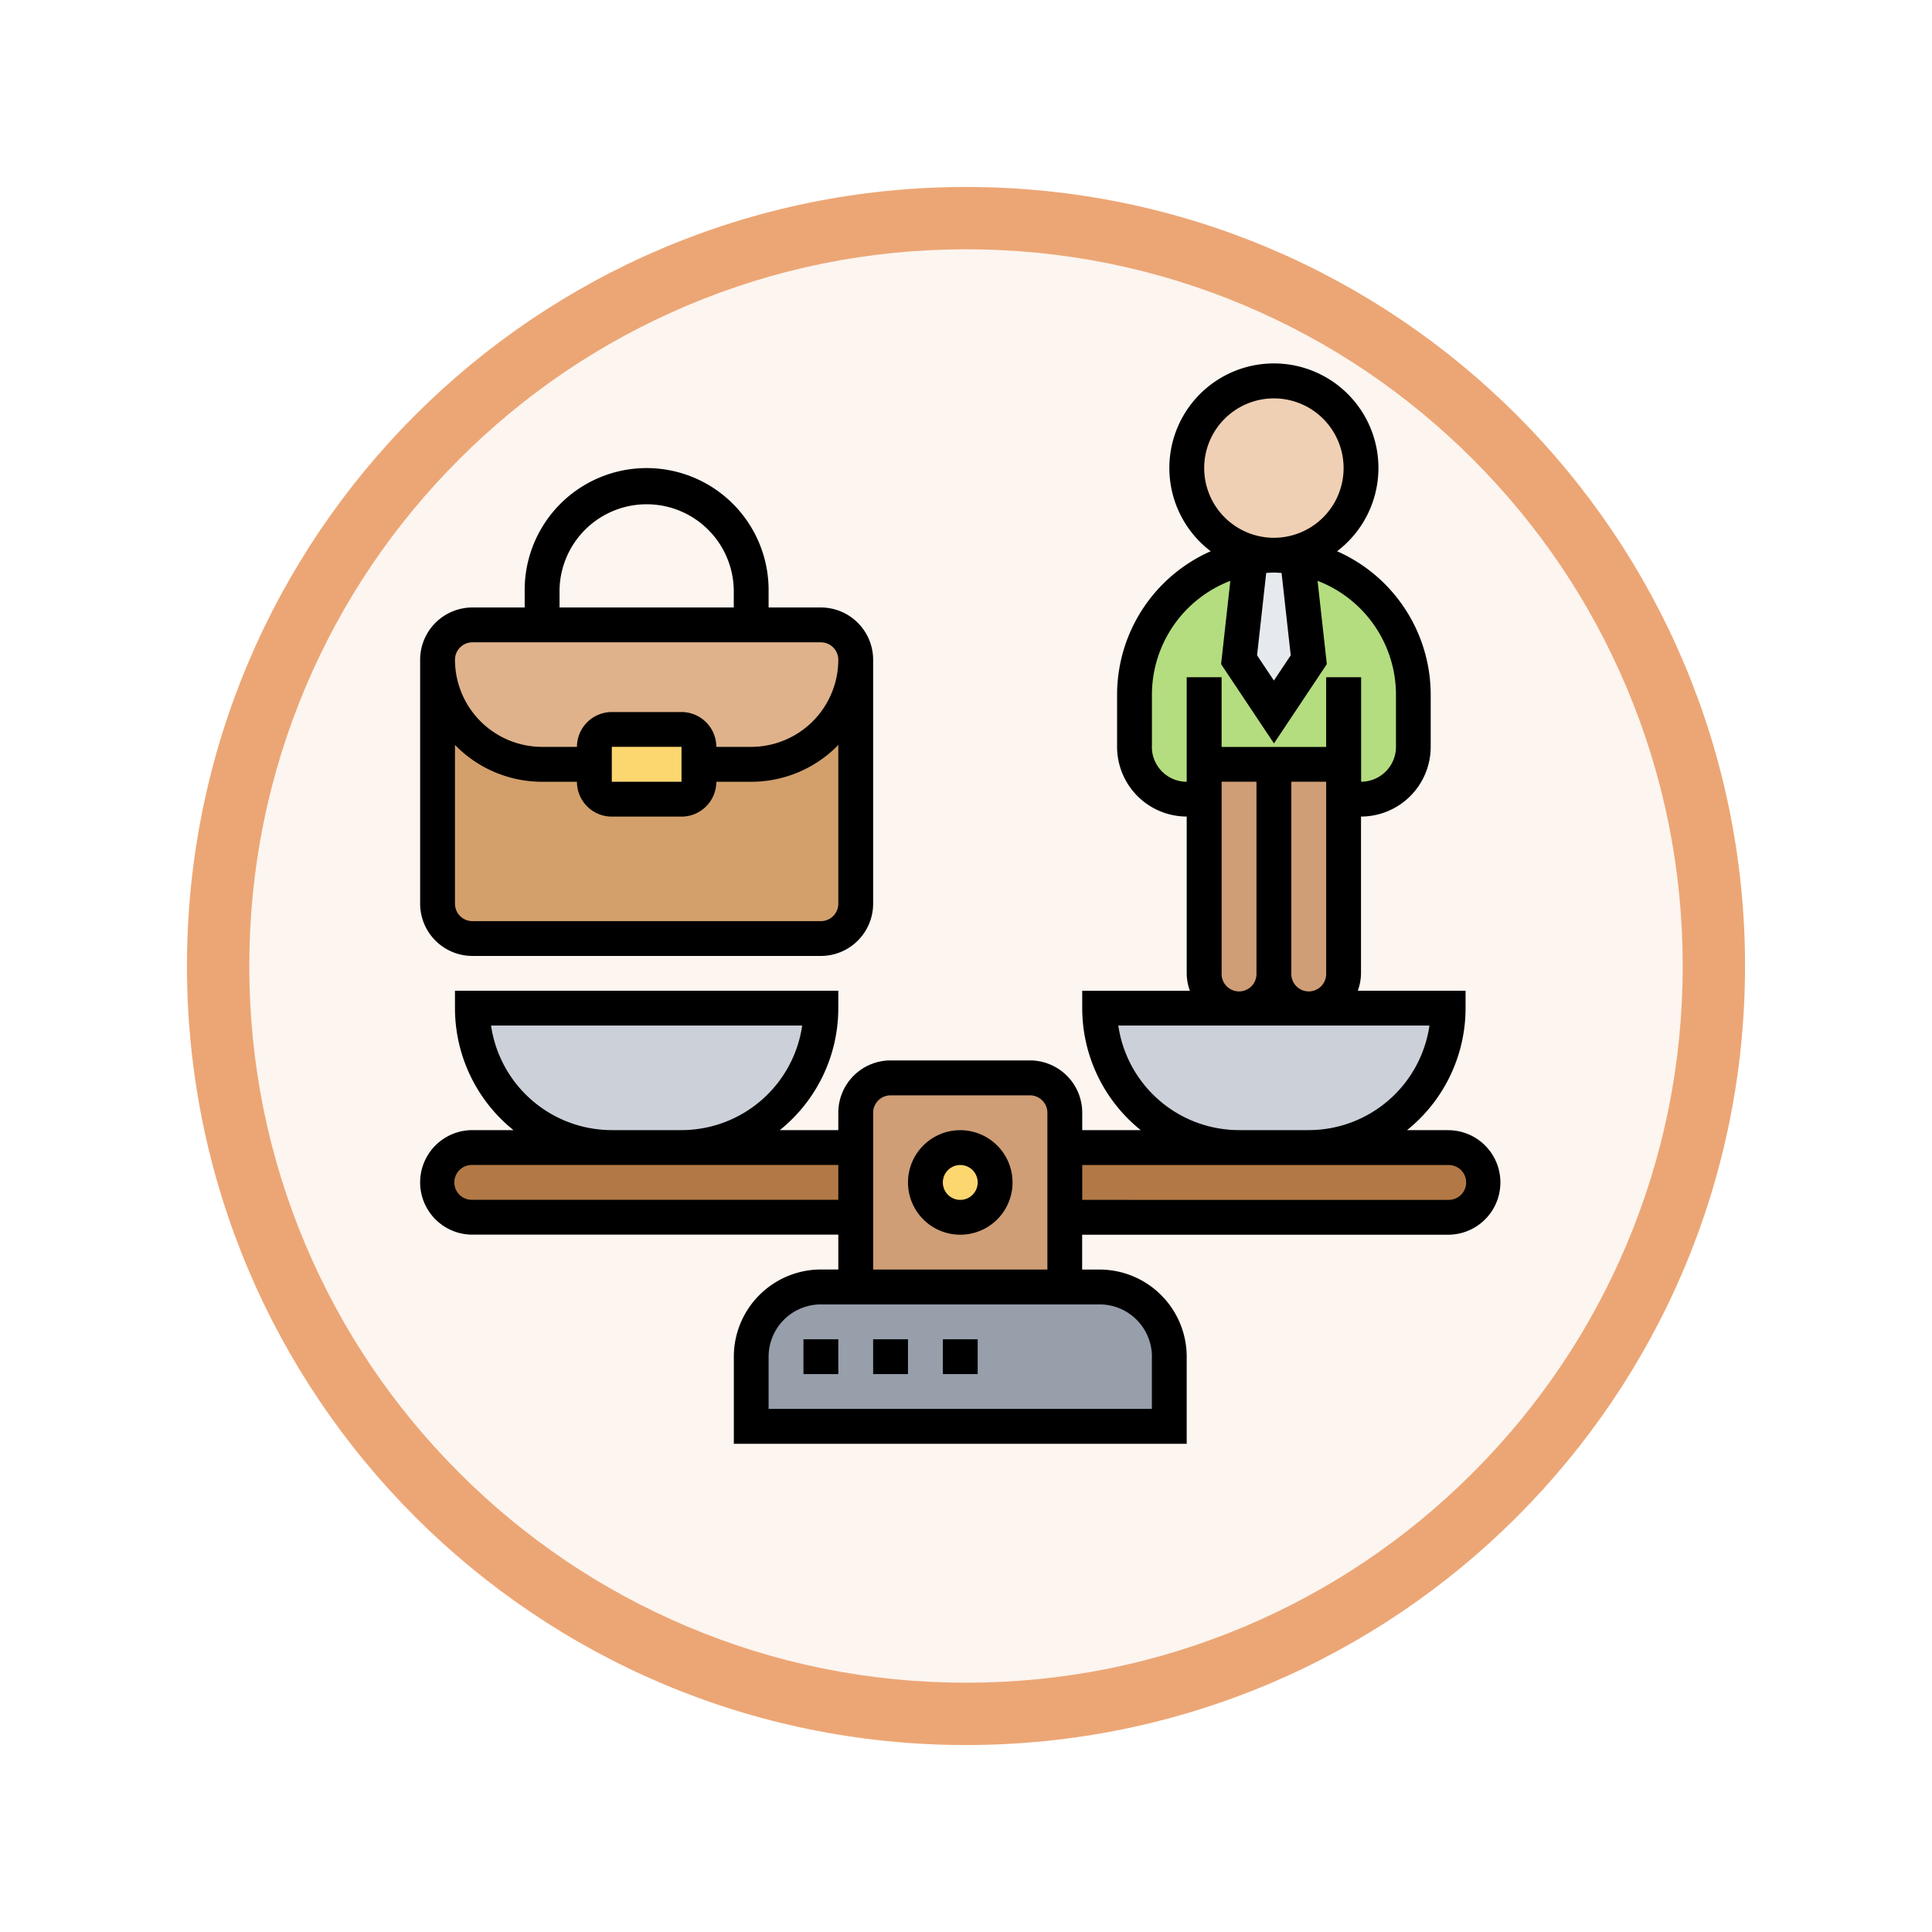 <svg xmlns="http://www.w3.org/2000/svg" xmlns:xlink="http://www.w3.org/1999/xlink" width="93" height="93" viewBox="0 0 93 93">
  <defs>
    <filter id="Trazado_904820" x="0" y="0" width="93" height="93" filterUnits="userSpaceOnUse">
      <feOffset dy="3" input="SourceAlpha"/>
      <feGaussianBlur stdDeviation="3" result="blur"/>
      <feFlood flood-opacity="0.161"/>
      <feComposite operator="in" in2="blur"/>
      <feComposite in="SourceGraphic"/>
    </filter>
  </defs>
  <g id="Grupo_1224018" data-name="Grupo 1224018" transform="translate(-820.776 -9003.5)">
    <g id="Grupo_1223834" data-name="Grupo 1223834" transform="translate(627 1007.447)">
      <g id="Grupo_1223165" data-name="Grupo 1223165" transform="translate(202.776 8002.053)">
        <g id="Grupo_1173585" data-name="Grupo 1173585" transform="translate(0 0)">
          <g id="Grupo_1173428" data-name="Grupo 1173428">
            <g id="Grupo_1171958" data-name="Grupo 1171958">
              <g id="Grupo_1167341" data-name="Grupo 1167341">
                <g id="Grupo_1166792" data-name="Grupo 1166792">
                  <g transform="matrix(1, 0, 0, 1, -9, -6)" filter="url(#Trazado_904820)">
                    <g id="Trazado_904820-2" data-name="Trazado 904820" transform="translate(9 6)" fill="#fcf5f0">
                      <path d="M 37.5 73.5 C 32.639 73.5 27.925 72.548 23.488 70.672 C 19.201 68.858 15.351 66.263 12.044 62.956 C 8.738 59.649 6.142 55.799 4.328 51.512 C 2.452 47.075 1.5 42.361 1.5 37.5 C 1.5 32.639 2.452 27.925 4.328 23.488 C 6.142 19.201 8.738 15.351 12.044 12.044 C 15.351 8.738 19.201 6.142 23.488 4.328 C 27.925 2.452 32.639 1.5 37.5 1.5 C 42.361 1.5 47.075 2.452 51.512 4.328 C 55.799 6.142 59.649 8.738 62.956 12.044 C 66.262 15.351 68.858 19.201 70.672 23.488 C 72.548 27.925 73.5 32.639 73.5 37.5 C 73.5 42.361 72.548 47.075 70.672 51.512 C 68.858 55.799 66.262 59.649 62.956 62.956 C 59.649 66.263 55.799 68.858 51.512 70.672 C 47.075 72.548 42.361 73.5 37.5 73.5 Z" stroke="none"/>
                      <path d="M 37.5 3 C 32.841 3 28.323 3.912 24.072 5.71 C 19.964 7.447 16.274 9.935 13.105 13.105 C 9.935 16.274 7.447 19.964 5.71 24.072 C 3.912 28.323 3 32.841 3 37.5 C 3 42.159 3.912 46.677 5.71 50.928 C 7.447 55.036 9.935 58.726 13.105 61.895 C 16.274 65.065 19.964 67.553 24.072 69.29 C 28.323 71.088 32.841 72 37.5 72 C 42.159 72 46.677 71.088 50.928 69.29 C 55.036 67.553 58.726 65.065 61.895 61.895 C 65.065 58.726 67.553 55.036 69.29 50.928 C 71.088 46.677 72 42.159 72 37.5 C 72 32.841 71.088 28.323 69.29 24.072 C 67.553 19.964 65.065 16.274 61.895 13.105 C 58.726 9.935 55.036 7.447 50.928 5.71 C 46.677 3.912 42.159 3 37.5 3 M 37.5 7.62939453125e-06 C 58.211 7.62939453125e-06 75 16.789 75 37.5 C 75 58.211 58.211 75 37.5 75 C 16.789 75 0 58.211 0 37.5 C 0 16.789 16.789 7.62939453125e-06 37.5 7.62939453125e-06 Z" stroke="none" fill="#eca675"/>
                    </g>
                  </g>
                </g>
              </g>
            </g>
          </g>
        </g>
      </g>
    </g>
    <g id="balance_1935560" transform="translate(840 9020)">
      <path id="Trazado_1179684" data-name="Trazado 1179684" d="M40.129,57.355V60.71H20V57.355A3.354,3.354,0,0,1,23.355,54H36.774A3.354,3.354,0,0,1,40.129,57.355Z" transform="translate(-3.065 -8.548)" fill="#969faa"/>
      <path id="Trazado_1179685" data-name="Trazado 1179685" d="M57.634,46.495a1.64,1.64,0,0,1,.495,1.183,1.682,1.682,0,0,1-1.677,1.677H38V46H56.452A1.64,1.64,0,0,1,57.634,46.495Z" transform="translate(-5.968 -7.258)" fill="#b27946"/>
      <path id="Trazado_1179686" data-name="Trazado 1179686" d="M22.129,46v3.355H3.677A1.69,1.69,0,0,1,2,47.677,1.682,1.682,0,0,1,3.677,46H22.129Z" transform="translate(-0.161 -7.258)" fill="#b27946"/>
      <path id="Trazado_1179687" data-name="Trazado 1179687" d="M36.065,48.71v3.355H26V43.677A1.682,1.682,0,0,1,27.677,42h6.71a1.682,1.682,0,0,1,1.677,1.677V48.71Z" transform="translate(-4.032 -6.613)" fill="#cf9e76"/>
      <ellipse id="Elipse_14747" data-name="Elipse 14747" cx="2" cy="1.5" rx="2" ry="1.5" transform="translate(25 39)" fill="#fcd770"/>
      <path id="Trazado_1179688" data-name="Trazado 1179688" d="M22.129,18V29.742a1.682,1.682,0,0,1-1.677,1.677H3.677A1.682,1.682,0,0,1,2,29.742V18a5.036,5.036,0,0,0,5.032,5.032H9.548v.839a.841.841,0,0,0,.839.839h3.355a.841.841,0,0,0,.839-.839v-.839H17.1A5.036,5.036,0,0,0,22.129,18Z" transform="translate(-0.161 -2.742)" fill="#d3a06c"/>
      <path id="Trazado_1179689" data-name="Trazado 1179689" d="M20.452,16a1.682,1.682,0,0,1,1.677,1.677A5.036,5.036,0,0,1,17.1,22.71H14.581v-.839a.841.841,0,0,0-.839-.839H10.387a.841.841,0,0,0-.839.839v.839H7.032A5.036,5.036,0,0,1,2,17.677,1.682,1.682,0,0,1,3.677,16H20.452Z" transform="translate(-0.161 -2.419)" fill="#dfb28b"/>
      <path id="Trazado_1179690" data-name="Trazado 1179690" d="M16.032,23.677v.839a.841.841,0,0,1-.839.839H11.839A.841.841,0,0,1,11,24.516V22.839A.841.841,0,0,1,11.839,22h3.355a.841.841,0,0,1,.839.839Z" transform="translate(-1.613 -3.387)" fill="#fcd770"/>
      <path id="Trazado_1179691" data-name="Trazado 1179691" d="M4,38H20.774a6.708,6.708,0,0,1-6.71,6.71H10.71A6.7,6.7,0,0,1,4,38Z" transform="translate(-0.484 -5.968)" fill="#ccd1d9"/>
      <path id="Trazado_1179692" data-name="Trazado 1179692" d="M50.065,38h6.71a6.708,6.708,0,0,1-6.71,6.71H46.71A6.7,6.7,0,0,1,40,38H50.065Z" transform="translate(-6.29 -5.968)" fill="#ccd1d9"/>
      <path id="Trazado_1179693" data-name="Trazado 1179693" d="M49.355,24V34.065a1.682,1.682,0,0,1-1.677,1.677A1.69,1.69,0,0,1,46,34.065V24Z" transform="translate(-7.258 -3.71)" fill="#cf9e76"/>
      <path id="Trazado_1179694" data-name="Trazado 1179694" d="M53.355,25.677v8.387a1.69,1.69,0,0,1-1.677,1.677A1.682,1.682,0,0,1,50,34.065V24h3.355Z" transform="translate(-7.903 -3.71)" fill="#cf9e76"/>
      <path id="Trazado_1179695" data-name="Trazado 1179695" d="M55.419,21.244A2.513,2.513,0,0,1,52.9,23.76h-.839V22.082h-6.71V23.76h-.839A2.513,2.513,0,0,1,42,21.244V18.727a6.716,6.716,0,0,1,5.586-6.617l-.554,4.94,1.677,2.516,1.677-2.516-.554-4.94a6.8,6.8,0,0,1,3.623,1.87,6.722,6.722,0,0,1,1.963,4.747Z" transform="translate(-6.613 -1.792)" fill="#b4dd7f"/>
      <path id="Trazado_1179696" data-name="Trazado 1179696" d="M50.8,12.092l.554,4.94-1.677,2.516L48,17.032l.554-4.94a6.892,6.892,0,0,1,2.248,0Z" transform="translate(-7.581 -1.774)" fill="#e6e9ed"/>
      <circle id="Elipse_14748" data-name="Elipse 14748" cx="4" cy="4" r="4" transform="translate(38 2)" fill="#f0d0b4"/>
      <path id="Trazado_1179697" data-name="Trazado 1179697" d="M50.484,37.9H48.508a7.534,7.534,0,0,0,2.815-5.871v-.839H46.136a2.488,2.488,0,0,0,.154-.839V22.806a3.358,3.358,0,0,0,3.355-3.355V16.935a7.557,7.557,0,0,0-4.507-6.9,5.032,5.032,0,1,0-6.082,0,7.557,7.557,0,0,0-4.507,6.9v2.516A3.358,3.358,0,0,0,37.9,22.806v7.548a2.488,2.488,0,0,0,.154.839H32.871v.839A7.534,7.534,0,0,0,35.686,37.9H32.871v-.839a2.519,2.519,0,0,0-2.516-2.516h-6.71a2.519,2.519,0,0,0-2.516,2.516V37.9H18.314a7.534,7.534,0,0,0,2.815-5.871v-.839H2.677v.839A7.534,7.534,0,0,0,5.492,37.9H3.516a2.516,2.516,0,1,0,0,5.032H21.129v1.677H20.29A4.2,4.2,0,0,0,16.1,48.806V53H37.9V48.806a4.2,4.2,0,0,0-4.194-4.194h-.839V42.935H50.484a2.516,2.516,0,0,0,0-5.032Zm-7.548-7.548V21.129h1.677v9.226a.839.839,0,1,1-1.677,0Zm-.029-15.308-.81,1.215-.81-1.215.44-3.964c.123-.008.245-.018.37-.018s.247.011.37.018ZM38.742,6.032A3.355,3.355,0,1,1,42.1,9.387,3.358,3.358,0,0,1,38.742,6.032ZM36.226,19.452V16.935A5.876,5.876,0,0,1,40,11.46l-.445,4.01L42.1,19.286l2.545-3.817L44.2,11.46a5.875,5.875,0,0,1,3.773,5.476v2.516a1.679,1.679,0,0,1-1.677,1.677V16.1H44.613v3.355H39.581V16.1H37.9v5.032a1.679,1.679,0,0,1-1.677-1.677Zm3.355,10.9V21.129h1.677v9.226a.839.839,0,1,1-1.677,0Zm-4.973,2.516H49.585A5.88,5.88,0,0,1,43.773,37.9H40.419A5.88,5.88,0,0,1,34.608,32.871Zm-30.194,0H19.391A5.88,5.88,0,0,1,13.58,37.9H10.225A5.88,5.88,0,0,1,4.414,32.871Zm-.9,8.387a.839.839,0,1,1,0-1.677H21.129v1.677Zm32.71,7.548v2.516H17.774V48.806A2.519,2.519,0,0,1,20.29,46.29H33.71A2.519,2.519,0,0,1,36.226,48.806ZM22.806,44.613V37.065a.84.84,0,0,1,.839-.839h6.71a.84.84,0,0,1,.839.839v7.548Zm27.677-3.355H32.871V39.581H50.484a.839.839,0,1,1,0,1.677Z"/>
      <path id="Trazado_1179698" data-name="Trazado 1179698" d="M31.516,45a2.516,2.516,0,1,0,2.516,2.516A2.519,2.519,0,0,0,31.516,45Zm0,3.355a.839.839,0,1,1,.839-.839A.84.84,0,0,1,31.516,48.355Z" transform="translate(-4.516 -7.097)"/>
      <path id="Trazado_1179699" data-name="Trazado 1179699" d="M23,57h1.677v1.677H23Z" transform="translate(-3.548 -9.032)"/>
      <path id="Trazado_1179700" data-name="Trazado 1179700" d="M27,57h1.677v1.677H27Z" transform="translate(-4.194 -9.032)"/>
      <path id="Trazado_1179701" data-name="Trazado 1179701" d="M31,57h1.677v1.677H31Z" transform="translate(-4.839 -9.032)"/>
      <path id="Trazado_1179702" data-name="Trazado 1179702" d="M3.516,30.484H20.29a2.519,2.519,0,0,0,2.516-2.516V16.226A2.519,2.519,0,0,0,20.29,13.71H17.774v-.839a5.871,5.871,0,0,0-11.742,0v.839H3.516A2.519,2.519,0,0,0,1,16.226V27.968A2.519,2.519,0,0,0,3.516,30.484ZM7.71,12.871a4.194,4.194,0,0,1,8.387,0v.839H7.71ZM3.516,15.387H20.29a.84.84,0,0,1,.839.839,4.2,4.2,0,0,1-4.194,4.194H15.258a1.679,1.679,0,0,0-1.677-1.677H10.226a1.679,1.679,0,0,0-1.677,1.677H6.871a4.2,4.2,0,0,1-4.194-4.194A.84.84,0,0,1,3.516,15.387ZM13.581,22.1H10.226V20.419h3.355Zm-6.711,0H8.548a1.679,1.679,0,0,0,1.677,1.677h3.355A1.679,1.679,0,0,0,15.258,22.1h1.677a5.849,5.849,0,0,0,4.194-1.771v7.641a.84.84,0,0,1-.839.839H3.516a.84.84,0,0,1-.839-.839V20.326A5.849,5.849,0,0,0,6.871,22.1Z" transform="translate(0 -0.968)"/>
    </g>
  </g>
</svg>
